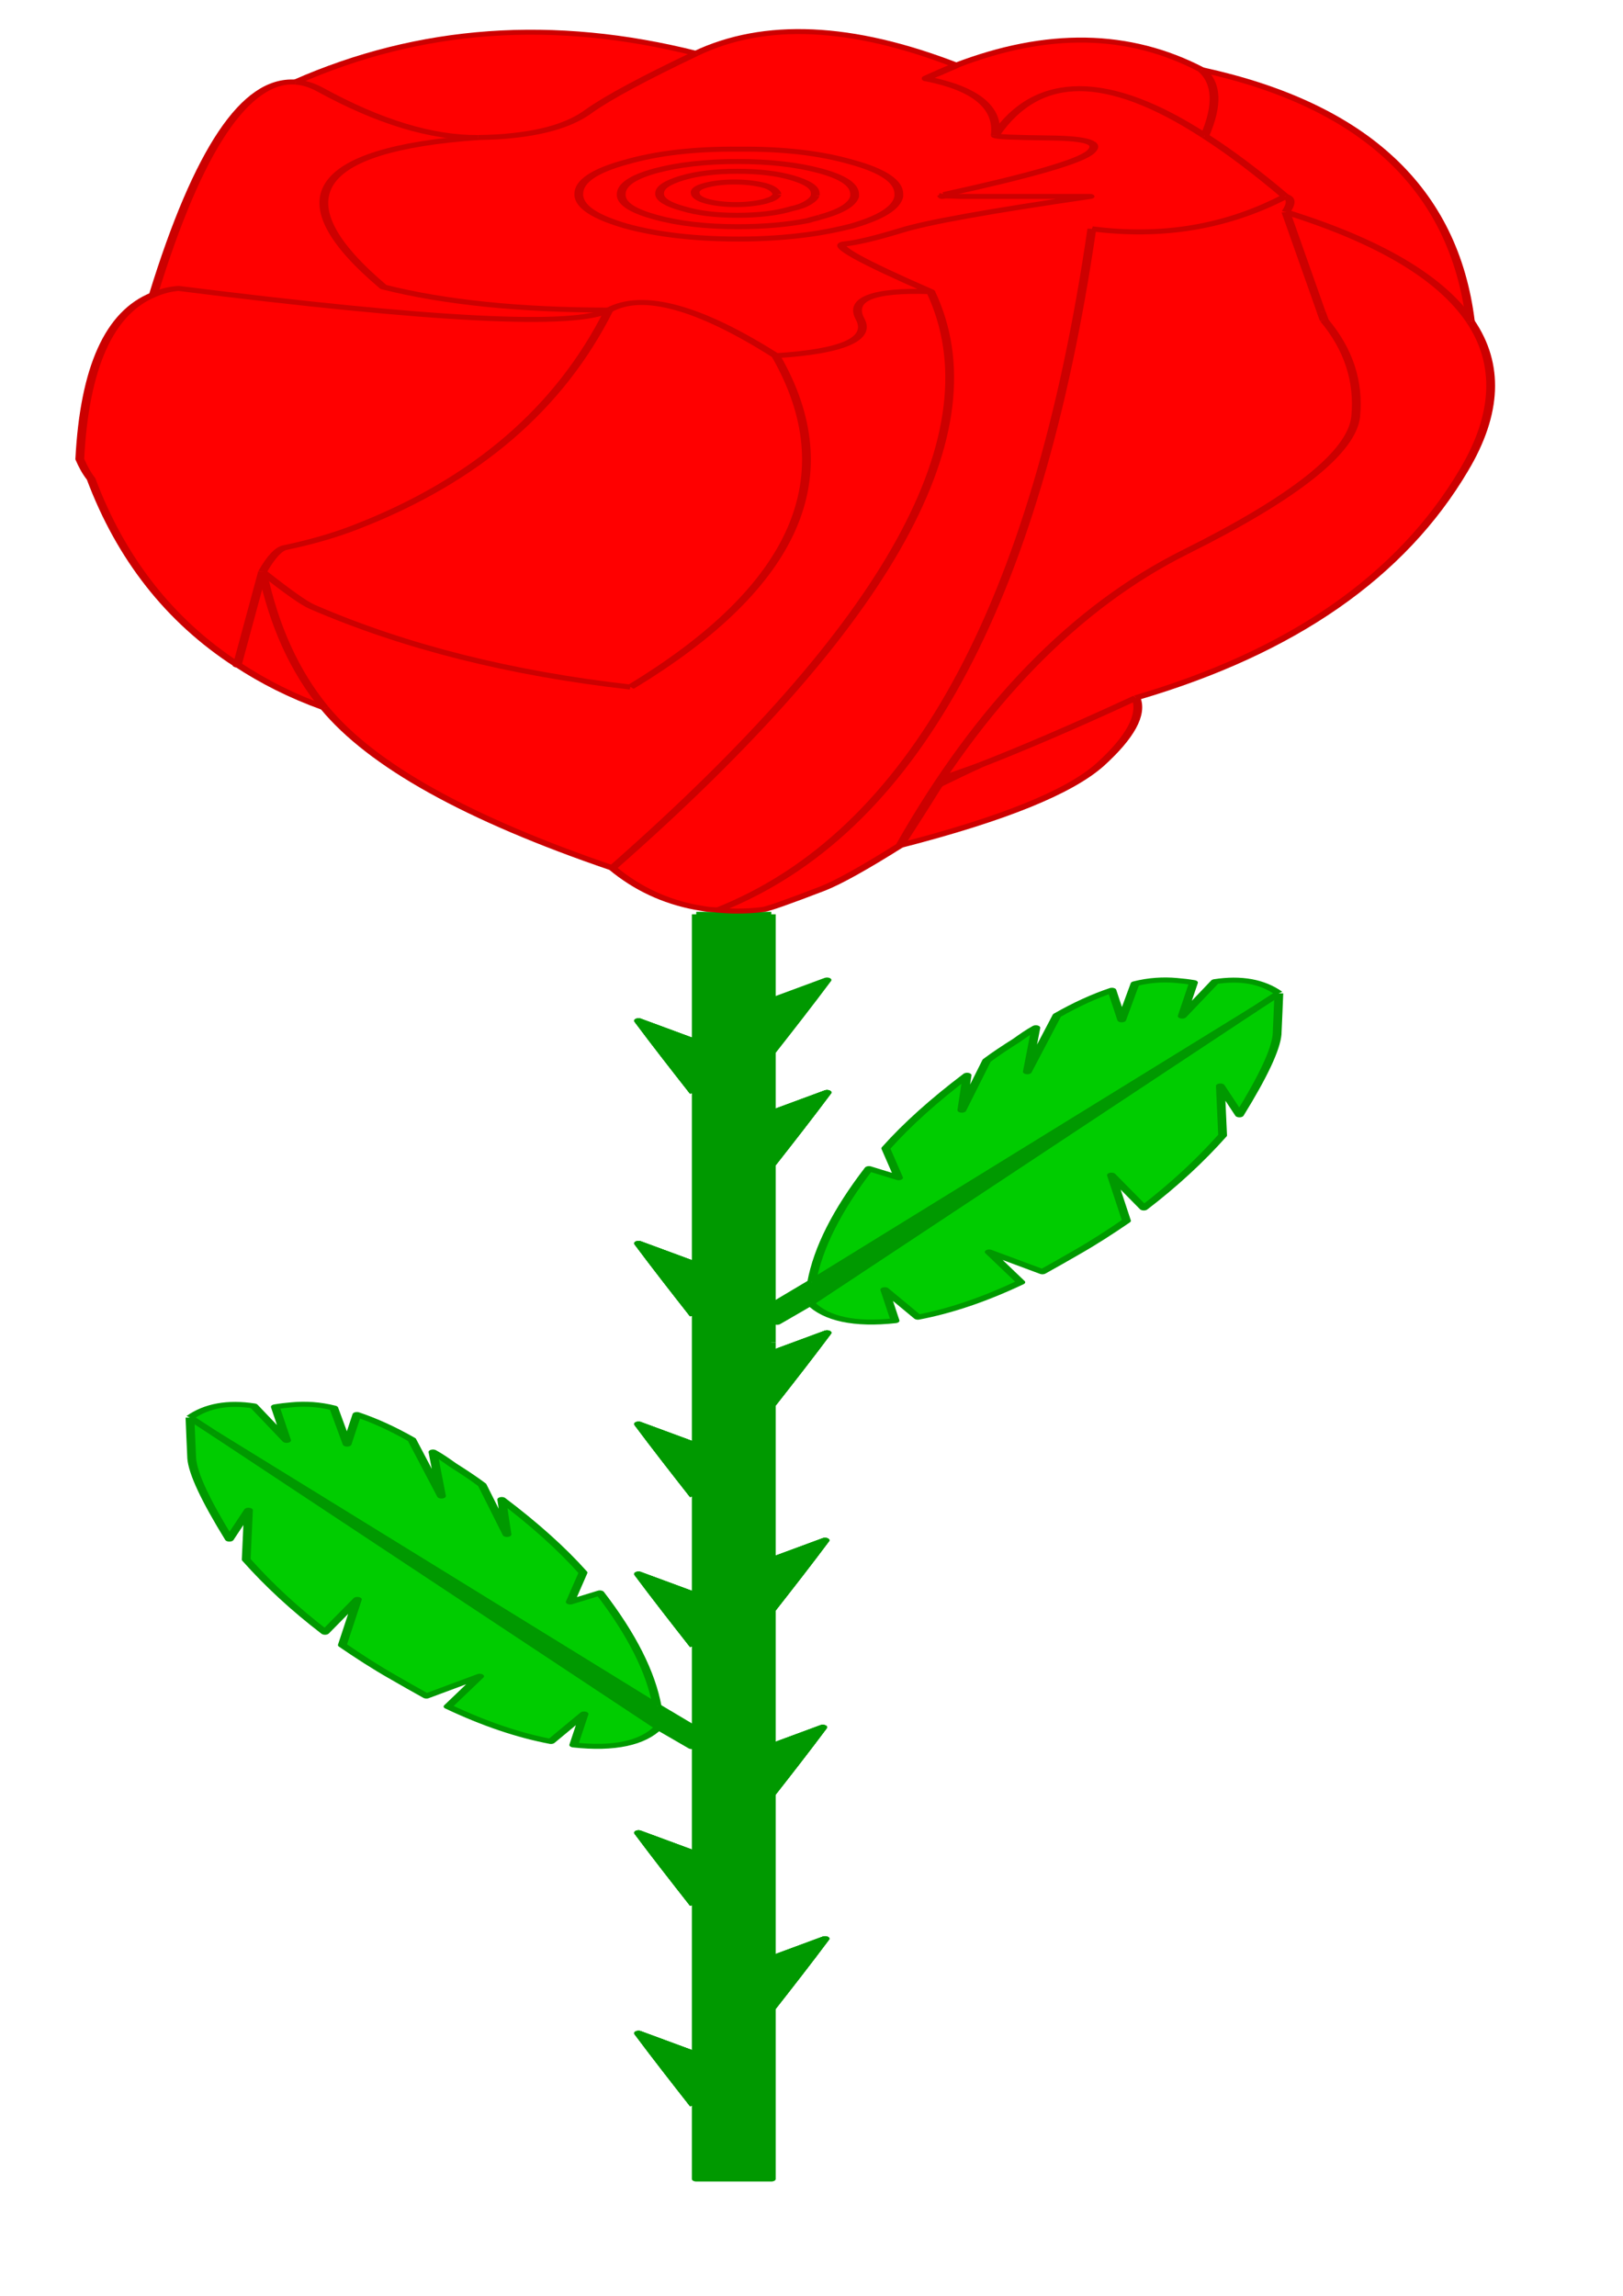 <?xml version="1.0" encoding="UTF-8" standalone="no"?>
<!-- Created with Inkscape (http://www.inkscape.org/) -->
<svg
   xmlns:dc="http://purl.org/dc/elements/1.1/"
   xmlns:cc="http://web.resource.org/cc/"
   xmlns:rdf="http://www.w3.org/1999/02/22-rdf-syntax-ns#"
   xmlns:svg="http://www.w3.org/2000/svg"
   xmlns="http://www.w3.org/2000/svg"
   xmlns:sodipodi="http://sodipodi.sourceforge.net/DTD/sodipodi-0.dtd"
   xmlns:inkscape="http://www.inkscape.org/namespaces/inkscape"
   width="744.094"
   height="1052.362"
   id="svg2"
   sodipodi:version="0.32"
   inkscape:version="0.45.1"
   sodipodi:docbase="C:\Documents and Settings\nandkumarr\Desktop"
   sodipodi:docname="rose.svg"
   inkscape:output_extension="org.inkscape.output.svg.inkscape">
  <defs
     id="defs4" />
  <sodipodi:namedview
     id="base"
     pagecolor="#ffffff"
     bordercolor="#666666"
     borderopacity="1.0"
     gridtolerance="10000"
     guidetolerance="10"
     objecttolerance="10"
     inkscape:pageopacity="0.0"
     inkscape:pageshadow="2"
     inkscape:zoom="0.74742978"
     inkscape:cx="360.00001"
     inkscape:cy="597.21093"
     inkscape:document-units="px"
     inkscape:current-layer="g2831"
     inkscape:window-width="1280"
     inkscape:window-height="934"
     inkscape:window-x="-4"
     inkscape:window-y="-4" />
  <g
     inkscape:label="Layer 1"
     inkscape:groupmode="layer"
     id="layer1">
    <g
       id="g2831"
       transform="matrix(1.4927066e-2,0,0,8.4609889e-3,34.506,12.547)">
      <path
         id="path2502"
         d="M 21378.217,69877.454 L 21378.217,48052.577 L 19073.101,48052.577 L 19073.101,116567.55 L 21378.217,116567.55 L 21378.217,71239.932 L 21378.217,69877.454 z "
         style="fill:#009900;fill-opacity:1;fill-rule:nonzero;stroke:none" />
      <path
         id="path2504"
         d="M 21378.217,71239.932 L 21378.217,69877.454"
         style="fill:none;stroke:#009900;stroke-width:269.83px;stroke-linejoin:round;stroke-dasharray:none;stroke-opacity:1" />
      <path
         id="path2506"
         d="M 19073.101,48052.577 L 19073.101,116567.55 L 21378.217,116567.55 L 21378.217,71239.932"
         style="fill:none;stroke:#009900;stroke-width:269.83px;stroke-linejoin:round;stroke-dasharray:none;stroke-opacity:1" />
      <path
         id="path2508"
         d="M 21378.217,48052.577 L 19073.101,48052.577"
         style="fill:none;stroke:#009900;stroke-width:269.83px;stroke-linejoin:round;stroke-dasharray:none;stroke-opacity:1" />
      <path
         id="path2510"
         d="M 21378.217,69877.454 L 21378.217,48052.577"
         style="fill:none;stroke:#009900;stroke-width:269.83px;stroke-linejoin:round;stroke-dasharray:none;stroke-opacity:1" />
      <path
         id="path2512"
         d="M 36966.662,52329.243 L 36218.848,53187.1 L 22580.887,69107.906 C 23066.58,69965.763 23937.744,70306.382 25178.961,70066.687 L 24862.875,68388.821 L 25880.518,69877.454 C 26859.614,69549.45 27908.095,68931.289 29041.379,67985.123 L 28069.993,66345.104 L 29704.389,67417.424 C 30028.185,67102.036 30367.399,66761.416 30714.323,66408.181 C 31269.401,65853.098 31785.932,65260.168 32287.045,64654.622 L 31824.48,62181.977 L 32818.995,63960.768 C 33744.125,62711.829 34545.904,61399.814 35239.752,60024.72 L 35170.367,57350.227 L 35756.283,58914.553 C 36488.678,56820.374 36874.149,55369.587 36912.696,54549.578 C 36935.824,53729.568 36951.243,52972.636 36966.662,52329.243 z "
         style="fill:#00cc00;fill-opacity:1;fill-rule:nonzero;stroke:none" />
      <path
         id="path2514"
         d="M 36218.848,53187.1 L 36966.662,52329.243 C 36450.131,51685.851 35794.83,51484.002 35008.469,51698.467 L 33998.536,53565.566 L 34345.459,51748.929 C 34175.852,51698.467 33998.536,51660.62 33821.219,51635.389 C 33428.039,51572.311 32996.311,51610.158 32549.165,51812.006 L 32140.566,53767.414 L 31839.898,52165.241 C 31307.948,52480.63 30752.87,52922.174 30151.536,53527.719 L 29241.824,56580.679 L 29503.945,54196.343 C 29295.79,54398.191 29103.055,54637.886 28902.61,54890.197 C 28586.524,55243.432 28278.147,55596.667 27992.899,55975.133 L 27229.666,58662.242 L 27391.564,56769.912 C 26389.34,58107.159 25556.722,59419.175 24893.712,60731.19 L 25286.893,62320.748 L 24377.181,61828.742 C 23398.085,64074.307 22812.169,66118.024 22619.434,67972.508 L 36218.848,53187.1 z "
         style="fill:#00cc00;fill-opacity:1;fill-rule:nonzero;stroke:none" />
      <path
         id="path2516"
         d="M 21555.534,70154.996 L 22580.887,69107.906 L 36218.848,53187.1 L 22619.434,67972.508 L 21393.636,69259.293 L 21555.534,70154.996 z "
         style="fill:#009900;fill-opacity:1;fill-rule:nonzero;stroke:none" />
      <path
         id="path2518"
         d="M 36966.662,52329.243 C 36450.131,51685.851 35794.83,51484.002 35008.469,51698.467 L 33998.536,53565.566 L 34345.459,51748.929 C 34175.852,51698.467 33998.536,51660.62 33821.219,51635.389 C 33428.039,51572.311 32996.311,51610.158 32549.165,51812.006 L 32140.566,53767.414 L 31839.898,52165.241 C 31307.948,52480.63 30752.87,52922.174 30151.536,53527.719 L 29241.824,56580.679 L 29503.945,54196.343 C 29295.79,54398.191 29103.055,54637.886 28902.61,54890.197 C 28586.524,55243.432 28278.147,55596.667 27992.899,55975.133 L 27229.666,58662.242 L 27391.564,56769.912 C 26389.34,58107.159 25556.722,59419.175 24893.712,60731.19 L 25286.893,62320.748 L 24377.181,61828.742 C 23398.085,64074.307 22812.169,66118.024 22619.434,67972.508"
         style="fill:none;stroke:#009900;stroke-width:269.83px;stroke-linejoin:round;stroke-dasharray:none;stroke-opacity:1" />
      <path
         id="path2520"
         d="M 36966.662,52329.243 C 36951.243,52972.636 36935.824,53729.568 36912.696,54549.578 C 36874.149,55369.587 36488.678,56820.374 35756.283,58914.553 L 35170.367,57350.227 L 35239.752,60024.72 C 34545.904,61399.814 33744.125,62711.829 32818.995,63960.768 L 31824.48,62181.977 L 32287.045,64654.622 C 31785.932,65260.168 31269.401,65853.098 30714.323,66408.181 C 30367.399,66761.416 30028.185,67102.036 29704.389,67417.424 L 28069.993,66345.104 L 29041.379,67985.123 C 27908.095,68931.289 26859.614,69549.45 25880.518,69877.454 L 24862.875,68388.821 L 25178.961,70066.687 C 23937.744,70306.382 23066.58,69965.763 22580.887,69107.906"
         style="fill:none;stroke:#009900;stroke-width:269.83px;stroke-linejoin:round;stroke-dasharray:none;stroke-opacity:1" />
      <path
         id="path2522"
         d="M 22619.434,67972.508 L 21393.636,69259.293 L 21555.534,70154.996 L 22580.887,69107.906"
         style="fill:none;stroke:#009900;stroke-width:269.83px;stroke-linejoin:round;stroke-dasharray:none;stroke-opacity:1" />
      <path
         id="path2524"
         d="M 36218.848,53187.1 L 22619.434,67972.508"
         style="fill:none;stroke:#009900;stroke-width:269.83px;stroke-linejoin:round;stroke-dasharray:none;stroke-opacity:1" />
      <path
         id="path2526"
         d="M 22580.887,69107.906 L 36218.848,53187.1"
         style="fill:none;stroke:#009900;stroke-width:269.83px;stroke-linejoin:round;stroke-dasharray:none;stroke-opacity:1" />
      <path
         id="path2528"
         d="M 36218.848,53187.1 L 36966.662,52329.243"
         style="fill:none;stroke:#009900;stroke-width:269.83px;stroke-linejoin:round;stroke-dasharray:none;stroke-opacity:1" />
      <path
         id="path2530"
         d="M 3523.204,75314.75 L 4271.018,76172.606 L 17908.979,92093.413 C 17423.286,92951.269 16552.122,93291.889 15310.905,93052.194 L 15626.991,91374.327 L 14609.348,92862.96 C 13630.252,92534.957 12581.771,91916.795 11448.486,90970.63 L 12419.873,89330.61 L 10785.476,90402.931 C 10461.681,90087.543 10122.466,89746.923 9775.543,89393.688 C 9220.465,88838.604 8703.933,88245.674 8202.821,87640.129 L 8665.386,85167.484 L 7670.871,86946.274 C 6745.741,85697.336 5943.962,84385.32 5250.114,83010.227 L 5319.499,80335.733 L 4733.583,81900.06 C 4001.188,79805.881 3615.717,78355.094 3577.17,77535.084 C 3554.042,76715.074 3538.623,75958.142 3523.204,75314.75 z "
         style="fill:#00cc00;fill-opacity:1;fill-rule:nonzero;stroke:none" />
      <path
         id="path2532"
         d="M 4271.018,76172.606 L 3523.204,75314.75 C 4039.735,74671.358 4695.036,74469.509 5481.396,74683.973 L 6491.33,76551.072 L 6144.407,74734.435 C 6314.014,74683.973 6491.33,74646.126 6668.647,74620.895 C 7061.827,74557.818 7493.555,74595.664 7940.701,74797.513 L 8349.3,76752.921 L 8649.968,75150.748 C 9181.917,75466.136 9736.996,75907.68 10338.33,76513.226 L 11248.042,79566.186 L 10985.921,77181.849 C 11194.076,77383.698 11386.811,77623.393 11587.256,77875.704 C 11903.342,78228.939 12211.719,78582.174 12496.967,78960.64 L 13260.2,81647.749 L 13098.302,79755.419 C 14100.526,81092.665 14933.144,82404.681 15596.154,83716.697 L 15202.973,85306.254 L 16112.685,84814.249 C 17091.781,87059.814 17677.697,89103.531 17870.432,90958.015 L 4271.018,76172.606 z "
         style="fill:#00cc00;fill-opacity:1;fill-rule:nonzero;stroke:none" />
      <path
         id="path2534"
         d="M 18934.332,93140.502 L 17908.979,92093.413 L 4271.018,76172.606 L 17870.432,90958.015 L 19096.23,92244.799 L 18934.332,93140.502 z "
         style="fill:#009900;fill-opacity:1;fill-rule:nonzero;stroke:none" />
      <path
         id="path2536"
         d="M 3523.204,75314.75 C 4039.735,74671.358 4695.036,74469.509 5481.396,74683.973 L 6491.33,76551.072 L 6144.407,74734.435 C 6314.014,74683.973 6491.33,74646.126 6668.647,74620.895 C 7061.827,74557.818 7493.555,74595.664 7940.701,74797.513 L 8349.3,76752.921 L 8649.968,75150.748 C 9181.917,75466.136 9736.996,75907.68 10338.33,76513.226 L 11248.042,79566.186 L 10985.921,77181.849 C 11194.076,77383.698 11386.811,77623.393 11587.256,77875.704 C 11903.342,78228.939 12211.719,78582.174 12496.967,78960.64 L 13260.2,81647.749 L 13098.302,79755.419 C 14100.526,81092.665 14933.144,82404.681 15596.154,83716.697 L 15202.973,85306.254 L 16112.685,84814.249 C 17091.781,87059.814 17677.697,89103.531 17870.432,90958.015"
         style="fill:none;stroke:#009900;stroke-width:269.83px;stroke-linejoin:round;stroke-dasharray:none;stroke-opacity:1" />
      <path
         id="path2538"
         d="M 3523.204,75314.75 C 3538.623,75958.142 3554.042,76715.074 3577.17,77535.084 C 3615.717,78355.094 4001.188,79805.881 4733.583,81900.06 L 5319.499,80335.733 L 5250.114,83010.227 C 5943.962,84385.32 6745.741,85697.336 7670.871,86946.274 L 8665.386,85167.484 L 8202.821,87640.129 C 8703.933,88245.674 9220.465,88838.604 9775.543,89393.688 C 10122.466,89746.923 10461.681,90087.543 10785.476,90402.931 L 12419.873,89330.61 L 11448.486,90970.63 C 12581.771,91916.795 13630.252,92534.957 14609.348,92862.96 L 15626.991,91374.327 L 15310.905,93052.194 C 16552.122,93291.889 17423.286,92951.269 17908.979,92093.413"
         style="fill:none;stroke:#009900;stroke-width:269.83px;stroke-linejoin:round;stroke-dasharray:none;stroke-opacity:1" />
      <path
         id="path2540"
         d="M 17870.432,90958.015 L 19096.23,92244.799 L 18934.332,93140.502 L 17908.979,92093.413"
         style="fill:none;stroke:#009900;stroke-width:269.83px;stroke-linejoin:round;stroke-dasharray:none;stroke-opacity:1" />
      <path
         id="path2542"
         d="M 4271.018,76172.606 L 17870.432,90958.015"
         style="fill:none;stroke:#009900;stroke-width:269.83px;stroke-linejoin:round;stroke-dasharray:none;stroke-opacity:1" />
      <path
         id="path2544"
         d="M 17908.979,92093.413 L 4271.018,76172.606"
         style="fill:none;stroke:#009900;stroke-width:269.83px;stroke-linejoin:round;stroke-dasharray:none;stroke-opacity:1" />
      <path
         id="path2546"
         d="M 4271.018,76172.606 L 3523.204,75314.75"
         style="fill:none;stroke:#009900;stroke-width:269.83px;stroke-linejoin:round;stroke-dasharray:none;stroke-opacity:1" />
      <path
         id="path2548"
         d="M 21385.927,52720.325 L 21385.927,55508.358 C 21964.133,54208.958 22534.63,52922.174 23089.708,51610.158 L 21385.927,52720.325 z "
         style="fill:#009900;fill-opacity:1;fill-rule:nonzero;stroke:none" />
      <path
         id="path2550"
         d="M 21385.927,55508.358 C 21964.133,54208.958 22534.63,52922.174 23089.708,51610.158 L 21385.927,52720.325 L 21385.927,55508.358"
         style="fill:none;stroke:#009900;stroke-width:269.83px;stroke-linejoin:round;stroke-dasharray:none;stroke-opacity:1" />
      <path
         id="path2552"
         d="M 21385.927,58813.629 L 21385.927,61601.662 C 21964.133,60302.262 22534.63,59015.477 23089.708,57703.462 L 21385.927,58813.629 z "
         style="fill:#009900;fill-opacity:1;fill-rule:nonzero;stroke:none" />
      <path
         id="path2554"
         d="M 21385.927,61601.662 C 21964.133,60302.262 22534.63,59015.477 23089.708,57703.462 L 21385.927,58813.629 L 21385.927,61601.662"
         style="fill:none;stroke:#009900;stroke-width:269.83px;stroke-linejoin:round;stroke-dasharray:none;stroke-opacity:1" />
      <path
         id="path2556"
         d="M 21385.927,71832.862 L 21385.927,74620.895 C 21964.133,73321.495 22534.63,72034.711 23089.708,70722.695 L 21385.927,71832.862 z "
         style="fill:#009900;fill-opacity:1;fill-rule:nonzero;stroke:none" />
      <path
         id="path2558"
         d="M 21385.927,74620.895 C 21964.133,73321.495 22534.63,72034.711 23089.708,70722.695 L 21385.927,71832.862 L 21385.927,74620.895"
         style="fill:none;stroke:#009900;stroke-width:269.83px;stroke-linejoin:round;stroke-dasharray:none;stroke-opacity:1" />
      <path
         id="path2560"
         d="M 21324.252,83073.305 L 21324.252,85861.338 C 21902.458,84561.938 22472.955,83275.153 23028.033,81963.137 L 21324.252,83073.305 z "
         style="fill:#009900;fill-opacity:1;fill-rule:nonzero;stroke:none" />
      <path
         id="path2562"
         d="M 21324.252,85861.338 C 21902.458,84561.938 22472.955,83275.153 23028.033,81963.137 L 21324.252,83073.305 L 21324.252,85861.338"
         style="fill:none;stroke:#009900;stroke-width:269.83px;stroke-linejoin:round;stroke-dasharray:none;stroke-opacity:1" />
      <path
         id="path2564"
         d="M 21254.867,93203.58 L 21254.867,95991.613 C 21833.073,94692.213 22403.57,93405.429 22958.648,92093.413 L 21254.867,93203.58 z "
         style="fill:#009900;fill-opacity:1;fill-rule:nonzero;stroke:none" />
      <path
         id="path2566"
         d="M 21254.867,95991.613 C 21833.073,94692.213 22403.57,93405.429 22958.648,92093.413 L 21254.867,93203.58 L 21254.867,95991.613"
         style="fill:none;stroke:#009900;stroke-width:269.83px;stroke-linejoin:round;stroke-dasharray:none;stroke-opacity:1" />
      <path
         id="path2568"
         d="M 21324.252,104658.49 L 21324.252,107446.52 C 21902.458,106147.12 22472.955,104860.34 23028.033,103548.32 L 21324.252,104658.49 z "
         style="fill:#009900;fill-opacity:1;fill-rule:nonzero;stroke:none" />
      <path
         id="path2570"
         d="M 21324.252,107446.52 C 21902.458,106147.12 22472.955,104860.34 23028.033,103548.32 L 21324.252,104658.49 L 21324.252,107446.52"
         style="fill:none;stroke:#009900;stroke-width:269.83px;stroke-linejoin:round;stroke-dasharray:none;stroke-opacity:1" />
      <path
         id="path2572"
         d="M 19003.717,109780.39 L 19003.717,112568.43 C 18425.51,111269.03 17855.013,109982.24 17299.935,108670.23 L 19003.717,109780.39 z "
         style="fill:#009900;fill-opacity:1;fill-rule:nonzero;stroke:none" />
      <path
         id="path2574"
         d="M 19003.717,112568.43 C 18425.51,111269.03 17855.013,109982.24 17299.935,108670.23 L 19003.717,109780.39 L 19003.717,112568.43"
         style="fill:none;stroke:#009900;stroke-width:269.83px;stroke-linejoin:round;stroke-dasharray:none;stroke-opacity:1" />
      <path
         id="path2576"
         d="M 19003.717,98918.418 L 19003.717,101706.45 C 18425.51,100407.05 17855.013,99120.266 17299.935,97808.251 L 19003.717,98918.418 z "
         style="fill:#009900;fill-opacity:1;fill-rule:nonzero;stroke:none" />
      <path
         id="path2578"
         d="M 19003.717,101706.45 C 18425.51,100407.05 17855.013,99120.266 17299.935,97808.251 L 19003.717,98918.418 L 19003.717,101706.45"
         style="fill:none;stroke:#009900;stroke-width:269.83px;stroke-linejoin:round;stroke-dasharray:none;stroke-opacity:1" />
      <path
         id="path2580"
         d="M 19003.717,84902.557 L 19003.717,87690.591 C 18425.51,86391.191 17855.013,85104.406 17299.935,83792.39 L 19003.717,84902.557 z "
         style="fill:#009900;fill-opacity:1;fill-rule:nonzero;stroke:none" />
      <path
         id="path2582"
         d="M 19003.717,87690.591 C 18425.51,86391.191 17855.013,85104.406 17299.935,83792.39 L 19003.717,84902.557 L 19003.717,87690.591"
         style="fill:none;stroke:#009900;stroke-width:269.83px;stroke-linejoin:round;stroke-dasharray:none;stroke-opacity:1" />
      <path
         id="path2584"
         d="M 19003.717,76778.152 L 19003.717,79566.186 C 18425.51,78266.785 17855.013,76980.001 17299.935,75667.985 L 19003.717,76778.152 z "
         style="fill:#009900;fill-opacity:1;fill-rule:nonzero;stroke:none" />
      <path
         id="path2586"
         d="M 19003.717,79566.186 C 18425.51,78266.785 17855.013,76980.001 17299.935,75667.985 L 19003.717,76778.152 L 19003.717,79566.186"
         style="fill:none;stroke:#009900;stroke-width:269.83px;stroke-linejoin:round;stroke-dasharray:none;stroke-opacity:1" />
      <path
         id="path2588"
         d="M 19003.717,66988.496 L 19003.717,69776.53 C 18425.51,68477.129 17855.013,67190.345 17299.935,65878.329 L 19003.717,66988.496 z "
         style="fill:#009900;fill-opacity:1;fill-rule:nonzero;stroke:none" />
      <path
         id="path2590"
         d="M 19003.717,69776.53 C 18425.51,68477.129 17855.013,67190.345 17299.935,65878.329 L 19003.717,66988.496 L 19003.717,69776.53"
         style="fill:none;stroke:#009900;stroke-width:269.83px;stroke-linejoin:round;stroke-dasharray:none;stroke-opacity:1" />
      <path
         id="path2592"
         d="M 19003.717,54928.044 L 19003.717,57716.077 C 18425.51,56416.677 17855.013,55129.892 17299.935,53817.877 L 19003.717,54928.044 z "
         style="fill:#009900;fill-opacity:1;fill-rule:nonzero;stroke:none" />
      <path
         id="path2594"
         d="M 19003.717,57716.077 C 18425.51,56416.677 17855.013,55129.892 17299.935,53817.877 L 19003.717,54928.044 L 19003.717,57716.077"
         style="fill:none;stroke:#009900;stroke-width:269.83px;stroke-linejoin:round;stroke-dasharray:none;stroke-opacity:1" />
      <path
         id="path2596"
         d="M 21385.927,58813.629 L 21385.927,61601.662 C 21964.133,60302.262 22534.63,59015.477 23089.708,57703.462 L 21385.927,58813.629 z "
         style="fill:#009900;fill-opacity:1;fill-rule:nonzero;stroke:none" />
      <path
         id="path2598"
         d="M 21385.927,61601.662 C 21964.133,60302.262 22534.63,59015.477 23089.708,57703.462 L 21385.927,58813.629 L 21385.927,61601.662"
         style="fill:none;stroke:#009900;stroke-width:269.83px;stroke-linejoin:round;stroke-dasharray:none;stroke-opacity:1" />
      <path
         id="path2600"
         d="M 21385.927,71832.862 L 21385.927,74620.895 C 21964.133,73321.495 22534.63,72034.711 23089.708,70722.695 L 21385.927,71832.862 z "
         style="fill:#009900;fill-opacity:1;fill-rule:nonzero;stroke:none" />
      <path
         id="path2602"
         d="M 21385.927,74620.895 C 21964.133,73321.495 22534.63,72034.711 23089.708,70722.695 L 21385.927,71832.862 L 21385.927,74620.895"
         style="fill:none;stroke:#009900;stroke-width:269.83px;stroke-linejoin:round;stroke-dasharray:none;stroke-opacity:1" />
      <path
         id="path2604"
         d="M 21324.252,83073.305 L 21324.252,85861.338 C 21902.458,84561.938 22472.955,83275.153 23028.033,81963.137 L 21324.252,83073.305 z "
         style="fill:#009900;fill-opacity:1;fill-rule:nonzero;stroke:none" />
      <path
         id="path2606"
         d="M 21324.252,85861.338 C 21902.458,84561.938 22472.955,83275.153 23028.033,81963.137 L 21324.252,83073.305 L 21324.252,85861.338"
         style="fill:none;stroke:#009900;stroke-width:269.83px;stroke-linejoin:round;stroke-dasharray:none;stroke-opacity:1" />
      <path
         id="path2608"
         d="M 21254.867,93203.58 L 21254.867,95991.613 C 21833.073,94692.213 22403.57,93405.429 22958.648,92093.413 L 21254.867,93203.58 z "
         style="fill:#009900;fill-opacity:1;fill-rule:nonzero;stroke:none" />
      <path
         id="path2610"
         d="M 21254.867,95991.613 C 21833.073,94692.213 22403.57,93405.429 22958.648,92093.413 L 21254.867,93203.58 L 21254.867,95991.613"
         style="fill:none;stroke:#009900;stroke-width:269.83px;stroke-linejoin:round;stroke-dasharray:none;stroke-opacity:1" />
      <path
         id="path2612"
         d="M 21324.252,104658.49 L 21324.252,107446.52 C 21902.458,106147.12 22472.955,104860.34 23028.033,103548.32 L 21324.252,104658.49 z "
         style="fill:#009900;fill-opacity:1;fill-rule:nonzero;stroke:none" />
      <path
         id="path2614"
         d="M 21324.252,107446.52 C 21902.458,106147.12 22472.955,104860.34 23028.033,103548.32 L 21324.252,104658.49 L 21324.252,107446.52"
         style="fill:none;stroke:#009900;stroke-width:269.83px;stroke-linejoin:round;stroke-dasharray:none;stroke-opacity:1" />
      <path
         id="path2616"
         d="M 19003.717,109780.39 L 19003.717,112568.43 C 18425.51,111269.03 17855.013,109982.24 17299.935,108670.23 L 19003.717,109780.39 z "
         style="fill:#009900;fill-opacity:1;fill-rule:nonzero;stroke:none" />
      <path
         id="path2618"
         d="M 19003.717,112568.43 C 18425.51,111269.03 17855.013,109982.24 17299.935,108670.23 L 19003.717,109780.39 L 19003.717,112568.43"
         style="fill:none;stroke:#009900;stroke-width:269.83px;stroke-linejoin:round;stroke-dasharray:none;stroke-opacity:1" />
      <path
         id="path2620"
         d="M 19003.717,98918.418 L 19003.717,101706.45 C 18425.51,100407.05 17855.013,99120.266 17299.935,97808.251 L 19003.717,98918.418 z "
         style="fill:#009900;fill-opacity:1;fill-rule:nonzero;stroke:none" />
      <path
         id="path2622"
         d="M 19003.717,101706.45 C 18425.51,100407.05 17855.013,99120.266 17299.935,97808.251 L 19003.717,98918.418 L 19003.717,101706.45"
         style="fill:none;stroke:#009900;stroke-width:269.83px;stroke-linejoin:round;stroke-dasharray:none;stroke-opacity:1" />
      <path
         id="path2624"
         d="M 19003.717,84902.557 L 19003.717,87690.591 C 18425.51,86391.191 17855.013,85104.406 17299.935,83792.39 L 19003.717,84902.557 z "
         style="fill:#009900;fill-opacity:1;fill-rule:nonzero;stroke:none" />
      <path
         id="path2626"
         d="M 19003.717,87690.591 C 18425.51,86391.191 17855.013,85104.406 17299.935,83792.39 L 19003.717,84902.557 L 19003.717,87690.591"
         style="fill:none;stroke:#009900;stroke-width:269.83px;stroke-linejoin:round;stroke-dasharray:none;stroke-opacity:1" />
      <path
         id="path2628"
         d="M 19003.717,76778.152 L 19003.717,79566.186 C 18425.51,78266.785 17855.013,76980.001 17299.935,75667.985 L 19003.717,76778.152 z "
         style="fill:#009900;fill-opacity:1;fill-rule:nonzero;stroke:none" />
      <path
         id="path2630"
         d="M 19003.717,79566.186 C 18425.51,78266.785 17855.013,76980.001 17299.935,75667.985 L 19003.717,76778.152 L 19003.717,79566.186"
         style="fill:none;stroke:#009900;stroke-width:269.83px;stroke-linejoin:round;stroke-dasharray:none;stroke-opacity:1" />
      <path
         id="path2632"
         d="M 19003.717,66988.496 L 19003.717,69776.53 C 18425.51,68477.129 17855.013,67190.345 17299.935,65878.329 L 19003.717,66988.496 z "
         style="fill:#009900;fill-opacity:1;fill-rule:nonzero;stroke:none" />
      <path
         id="path2634"
         d="M 19003.717,69776.53 C 18425.51,68477.129 17855.013,67190.345 17299.935,65878.329 L 19003.717,66988.496 L 19003.717,69776.53"
         style="fill:none;stroke:#009900;stroke-width:269.83px;stroke-linejoin:round;stroke-dasharray:none;stroke-opacity:1" />
      <path
         id="path2636"
         d="M 19003.717,54928.044 L 19003.717,57716.077 C 18425.51,56416.677 17855.013,55129.892 17299.935,53817.877 L 19003.717,54928.044 z "
         style="fill:#009900;fill-opacity:1;fill-rule:nonzero;stroke:none" />
      <path
         id="path2638"
         d="M 19003.717,57716.077 C 18425.51,56416.677 17855.013,55129.892 17299.935,53817.877 L 19003.717,54928.044 L 19003.717,57716.077"
         style="fill:none;stroke:#009900;stroke-width:269.83px;stroke-linejoin:round;stroke-dasharray:none;stroke-opacity:1" />
      <path
         id="path2640"
         d="M 21385.927,58813.629 L 21385.927,61601.662 C 21964.133,60302.262 22534.63,59015.477 23089.708,57703.462 L 21385.927,58813.629 z "
         style="fill:#009900;fill-opacity:1;fill-rule:nonzero;stroke:none" />
      <path
         id="path2642"
         d="M 21385.927,61601.662 C 21964.133,60302.262 22534.63,59015.477 23089.708,57703.462 L 21385.927,58813.629 L 21385.927,61601.662"
         style="fill:none;stroke:#009900;stroke-width:269.83px;stroke-linejoin:round;stroke-dasharray:none;stroke-opacity:1" />
      <path
         id="path2644"
         d="M 21385.927,71832.862 L 21385.927,74620.895 C 21964.133,73321.495 22534.63,72034.711 23089.708,70722.695 L 21385.927,71832.862 z "
         style="fill:#009900;fill-opacity:1;fill-rule:nonzero;stroke:none" />
      <path
         id="path2646"
         d="M 21385.927,74620.895 C 21964.133,73321.495 22534.63,72034.711 23089.708,70722.695 L 21385.927,71832.862 L 21385.927,74620.895"
         style="fill:none;stroke:#009900;stroke-width:269.83px;stroke-linejoin:round;stroke-dasharray:none;stroke-opacity:1" />
      <path
         id="path2648"
         d="M 21324.252,83073.305 L 21324.252,85861.338 C 21902.458,84561.938 22472.955,83275.153 23028.033,81963.137 L 21324.252,83073.305 z "
         style="fill:#009900;fill-opacity:1;fill-rule:nonzero;stroke:none" />
      <path
         id="path2650"
         d="M 21324.252,85861.338 C 21902.458,84561.938 22472.955,83275.153 23028.033,81963.137 L 21324.252,83073.305 L 21324.252,85861.338"
         style="fill:none;stroke:#009900;stroke-width:269.83px;stroke-linejoin:round;stroke-dasharray:none;stroke-opacity:1" />
      <path
         id="path2652"
         d="M 21254.867,93203.58 L 21254.867,95991.613 C 21833.073,94692.213 22403.57,93405.429 22958.648,92093.413 L 21254.867,93203.58 z "
         style="fill:#009900;fill-opacity:1;fill-rule:nonzero;stroke:none" />
      <path
         id="path2654"
         d="M 21254.867,95991.613 C 21833.073,94692.213 22403.57,93405.429 22958.648,92093.413 L 21254.867,93203.58 L 21254.867,95991.613"
         style="fill:none;stroke:#009900;stroke-width:269.83px;stroke-linejoin:round;stroke-dasharray:none;stroke-opacity:1" />
      <path
         id="path2656"
         d="M 21324.252,104658.49 L 21324.252,107446.52 C 21902.458,106147.12 22472.955,104860.34 23028.033,103548.32 L 21324.252,104658.49 z "
         style="fill:#009900;fill-opacity:1;fill-rule:nonzero;stroke:none" />
      <path
         id="path2658"
         d="M 21324.252,107446.52 C 21902.458,106147.12 22472.955,104860.34 23028.033,103548.32 L 21324.252,104658.49 L 21324.252,107446.52"
         style="fill:none;stroke:#009900;stroke-width:269.83px;stroke-linejoin:round;stroke-dasharray:none;stroke-opacity:1" />
      <path
         id="path2660"
         d="M 19003.717,109780.39 L 19003.717,112568.43 C 18425.51,111269.03 17855.013,109982.24 17299.935,108670.23 L 19003.717,109780.39 z "
         style="fill:#009900;fill-opacity:1;fill-rule:nonzero;stroke:none" />
      <path
         id="path2662"
         d="M 19003.717,112568.43 C 18425.51,111269.03 17855.013,109982.24 17299.935,108670.23 L 19003.717,109780.39 L 19003.717,112568.43"
         style="fill:none;stroke:#009900;stroke-width:269.83px;stroke-linejoin:round;stroke-dasharray:none;stroke-opacity:1" />
      <path
         id="path2664"
         d="M 19003.717,98918.418 L 19003.717,101706.45 C 18425.51,100407.05 17855.013,99120.266 17299.935,97808.251 L 19003.717,98918.418 z "
         style="fill:#009900;fill-opacity:1;fill-rule:nonzero;stroke:none" />
      <path
         id="path2666"
         d="M 19003.717,101706.45 C 18425.51,100407.05 17855.013,99120.266 17299.935,97808.251 L 19003.717,98918.418 L 19003.717,101706.45"
         style="fill:none;stroke:#009900;stroke-width:269.83px;stroke-linejoin:round;stroke-dasharray:none;stroke-opacity:1" />
      <path
         id="path2668"
         d="M 19003.717,84902.557 L 19003.717,87690.591 C 18425.51,86391.191 17855.013,85104.406 17299.935,83792.39 L 19003.717,84902.557 z "
         style="fill:#009900;fill-opacity:1;fill-rule:nonzero;stroke:none" />
      <path
         id="path2670"
         d="M 19003.717,87690.591 C 18425.51,86391.191 17855.013,85104.406 17299.935,83792.39 L 19003.717,84902.557 L 19003.717,87690.591"
         style="fill:none;stroke:#009900;stroke-width:269.83px;stroke-linejoin:round;stroke-dasharray:none;stroke-opacity:1" />
      <path
         id="path2672"
         d="M 19003.717,76778.152 L 19003.717,79566.186 C 18425.51,78266.785 17855.013,76980.001 17299.935,75667.985 L 19003.717,76778.152 z "
         style="fill:#009900;fill-opacity:1;fill-rule:nonzero;stroke:none" />
      <path
         id="path2674"
         d="M 19003.717,79566.186 C 18425.51,78266.785 17855.013,76980.001 17299.935,75667.985 L 19003.717,76778.152 L 19003.717,79566.186"
         style="fill:none;stroke:#009900;stroke-width:269.83px;stroke-linejoin:round;stroke-dasharray:none;stroke-opacity:1" />
      <path
         id="path2676"
         d="M 19003.717,66988.496 L 19003.717,69776.53 C 18425.51,68477.129 17855.013,67190.345 17299.935,65878.329 L 19003.717,66988.496 z "
         style="fill:#009900;fill-opacity:1;fill-rule:nonzero;stroke:none" />
      <path
         id="path2678"
         d="M 19003.717,69776.53 C 18425.51,68477.129 17855.013,67190.345 17299.935,65878.329 L 19003.717,66988.496 L 19003.717,69776.53"
         style="fill:none;stroke:#009900;stroke-width:269.83px;stroke-linejoin:round;stroke-dasharray:none;stroke-opacity:1" />
      <path
         id="path2680"
         d="M 19003.717,54928.044 L 19003.717,57716.077 C 18425.51,56416.677 17855.013,55129.892 17299.935,53817.877 L 19003.717,54928.044 z "
         style="fill:#009900;fill-opacity:1;fill-rule:nonzero;stroke:none" />
      <path
         id="path2682"
         d="M 19003.717,57716.077 C 18425.51,56416.677 17855.013,55129.892 17299.935,53817.877 L 19003.717,54928.044 L 19003.717,57716.077"
         style="fill:none;stroke:#009900;stroke-width:269.83px;stroke-linejoin:round;stroke-dasharray:none;stroke-opacity:1" />
      <path
         id="path2684"
         d="M 15773.47,4541.593 C 16374.805,3784.661 17477.252,2750.187 19065.392,1412.94 C 14686.442,-529.853 10592.741,-12.616 6768.869,2964.651 C 7015.571,2989.882 7262.272,3128.653 7516.683,3368.348 C 9328.396,5121.908 10947.374,5992.38 12373.617,5967.149 C 12766.797,5954.533 13136.849,5929.302 13476.064,5853.609 C 14470.579,5664.376 15241.52,5235.447 15773.47,4541.593 z "
         style="fill:#ff0000;fill-opacity:1;fill-rule:nonzero;stroke:none" />
      <path
         id="path2686"
         d="M 19065.392,1412.94 C 17477.252,2750.187 16374.805,3784.661 15773.47,4541.593 C 15241.52,5235.447 14470.579,5664.376 13476.064,5853.609 C 13136.849,5929.302 12766.797,5954.533 12373.617,5967.149 C 7246.853,6610.541 6283.176,9335.497 9467.166,14066.323 C 11340.555,14898.948 13653.38,15315.261 16390.224,15315.261 C 17430.995,14318.633 19150.196,15138.643 21516.987,17787.906 C 23567.692,17560.826 24438.857,16892.203 24107.352,15807.267 C 23768.137,14722.331 24492.823,14205.094 26273.698,14318.633 C 24122.77,12665.998 23243.897,11795.526 23621.658,11732.448 C 23999.42,11669.371 24585.336,11417.06 25363.987,11000.747 C 26134.929,10571.819 28069.993,9953.658 31169.179,9158.879 L 27183.41,9158.879 C 26898.161,9133.648 26705.426,9133.648 26643.75,9133.648 C 26643.75,9133.648 26643.75,9133.648 26628.331,9158.879 C 26612.913,9133.648 26612.913,9133.648 26612.913,9108.417 C 26643.75,9083.186 26666.879,9083.186 26682.297,9057.955 C 29357.466,8023.481 30853.093,7266.549 31184.598,6749.312 C 31492.975,6257.306 31084.375,6017.611 29958.8,5992.38 C 28817.806,5967.149 28247.309,5929.302 28255.019,5853.609 C 28370.66,4352.36 27661.394,3317.886 26150.348,2788.034 C 26134.929,2788.034 26134.929,2788.034 26134.929,2788.034 C 26127.219,2762.802 26273.698,2649.263 26612.913,2409.567 L 26134.929,2750.187 C 26451.015,2497.876 26751.682,2258.181 27044.64,2056.332 C 27044.64,2056.332 27044.64,2056.332 27060.059,2056.332 C 23837.522,-151.386 21170.063,-353.235 19065.392,1412.94 z M 25294.602,9020.108 C 25294.602,9045.339 25294.602,9057.955 25294.602,9083.186 C 25294.602,9108.417 25294.602,9133.648 25294.602,9158.879 C 25225.217,9777.04 24747.233,10306.893 23852.941,10761.052 C 23428.923,10950.285 22981.777,11114.287 22496.083,11227.827 C 21856.201,11379.213 21146.935,11467.522 20383.702,11467.522 C 19026.845,11467.522 17870.432,11227.827 16906.755,10761.052 C 15981.625,10281.662 15503.641,9751.809 15465.093,9108.417 C 15465.093,9083.186 15465.093,9045.339 15465.093,9020.108 C 15465.093,8351.485 15935.368,7771.17 16906.755,7304.395 C 17870.432,6812.389 19026.845,6572.694 20383.702,6597.925 C 21732.851,6572.694 22889.264,6812.389 23852.941,7304.395 C 24816.618,7771.17 25294.602,8351.485 25294.602,9020.108 z "
         style="fill:#ff0000;fill-opacity:1;fill-rule:nonzero;stroke:none" />
      <path
         id="path2688"
         d="M 25294.602,9158.879 L 25294.602,9020.108 C 25294.602,8351.485 24816.618,7771.17 23852.941,7304.395 C 22889.264,6812.389 21732.851,6572.694 20383.702,6597.925 C 19026.845,6572.694 17870.432,6812.389 16906.755,7304.395 C 15935.368,7771.17 15465.093,8351.485 15465.093,9020.108 C 15465.093,9045.339 15465.093,9083.186 15465.093,9108.417 C 15503.641,9751.809 15981.625,10281.662 16906.755,10761.052 C 17870.432,11227.827 19026.845,11467.522 20383.702,11467.522 C 21146.935,11467.522 21856.201,11379.213 22496.083,11227.827 C 22981.777,11114.287 23428.923,10950.285 23852.941,10761.052 C 24747.233,10306.893 25225.217,9777.04 25294.602,9158.879 z M 22873.845,10281.662 C 22750.494,10357.355 22611.724,10395.202 22496.083,10470.895 C 21879.33,10685.359 21162.354,10798.899 20345.155,10798.899 C 19350.64,10798.899 18510.314,10622.281 17816.466,10281.662 C 17145.747,9953.658 16791.113,9575.192 16767.985,9108.417 C 16767.985,9083.186 16767.985,9057.955 16767.985,9045.339 C 16767.985,8528.102 17122.618,8111.79 17816.466,7771.17 C 18510.314,7443.166 19350.64,7266.549 20345.155,7266.549 C 21339.67,7266.549 22179.997,7443.166 22873.845,7771.17 C 23583.111,8111.79 23937.744,8528.102 23937.744,9045.339 C 23937.744,9057.955 23937.744,9057.955 23937.744,9083.186 C 23937.744,9108.417 23937.744,9133.648 23937.744,9158.879 C 23868.36,9600.423 23513.726,9978.889 22873.845,10281.662 z "
         style="fill:#ff0000;fill-opacity:1;fill-rule:nonzero;stroke:none" />
      <path
         id="path2690"
         d="M 22496.083,10470.895 C 22611.724,10395.202 22750.494,10357.355 22873.845,10281.662 C 23513.726,9978.889 23868.36,9600.423 23937.744,9158.879 L 23937.744,9045.339 C 23937.744,8528.102 23583.111,8111.79 22873.845,7771.17 C 22179.997,7443.166 21339.67,7266.549 20345.155,7266.549 C 19350.64,7266.549 18510.314,7443.166 17816.466,7771.17 C 17122.618,8111.79 16767.985,8528.102 16767.985,9045.339 C 16767.985,9057.955 16767.985,9083.186 16767.985,9108.417 C 16791.113,9575.192 17145.747,9953.658 17816.466,10281.662 C 18510.314,10622.281 19350.64,10798.899 20345.155,10798.899 C 21162.354,10798.899 21879.33,10685.359 22496.083,10470.895 z M 22727.366,9020.108 C 22727.366,9045.339 22727.366,9083.186 22727.366,9108.417 C 22681.109,9310.266 22550.049,9486.883 22318.767,9663.501 C 22218.544,9726.578 22126.031,9777.04 22018.099,9814.887 C 21555.534,10067.198 21000.456,10180.738 20329.737,10180.738 C 19674.436,10180.738 19119.358,10067.198 18656.793,9814.887 C 18209.646,9600.423 17962.945,9335.497 17947.526,9045.339 C 17947.526,9020.108 17947.526,8994.877 17947.526,8994.877 C 17947.526,8666.873 18178.809,8401.947 18656.793,8149.636 C 19119.358,7909.941 19674.436,7796.401 20329.737,7796.401 C 21000.456,7796.401 21555.534,7909.941 22018.099,8149.636 C 22496.083,8401.947 22727.366,8666.873 22727.366,8994.877 C 22727.366,8994.877 22727.366,8994.877 22727.366,9020.108 z "
         style="fill:#ff0000;fill-opacity:1;fill-rule:nonzero;stroke:none" />
      <path
         id="path2692"
         d="M 22727.366,9108.417 L 22727.366,8994.877 C 22727.366,8666.873 22496.083,8401.947 22018.099,8149.636 C 21555.534,7909.941 21000.456,7796.401 20329.737,7796.401 C 19674.436,7796.401 19119.358,7909.941 18656.793,8149.636 C 18178.809,8401.947 17947.526,8666.873 17947.526,8994.877 C 17947.526,8994.877 17947.526,9020.108 17947.526,9045.339 C 17962.945,9335.497 18209.646,9600.423 18656.793,9814.887 C 19119.358,10067.198 19674.436,10180.738 20329.737,10180.738 C 21000.456,10180.738 21555.534,10067.198 22018.099,9814.887 C 22126.031,9777.04 22218.544,9726.578 22318.767,9663.501 C 22550.049,9486.883 22681.109,9310.266 22727.366,9108.417 z M 21555.534,9045.339 C 21524.696,9158.879 21463.021,9247.188 21339.67,9335.497 C 21293.414,9348.112 21239.448,9398.574 21185.482,9423.805 C 20931.071,9537.345 20630.404,9600.423 20291.189,9600.423 C 19951.975,9600.423 19651.308,9537.345 19404.606,9423.805 C 19173.324,9310.266 19049.973,9158.879 19042.264,8994.877 C 19011.426,8818.26 19119.358,8666.873 19366.059,8553.333 C 19612.761,8439.794 19905.719,8376.716 20252.642,8376.716 C 20591.857,8376.716 20884.815,8439.794 21146.935,8553.333 C 21393.636,8666.873 21524.696,8843.491 21555.534,9045.339 z "
         style="fill:#ff0000;fill-opacity:1;fill-rule:nonzero;stroke:none" />
      <path
         id="path2694"
         d="M 21339.67,9335.497 C 21463.021,9247.188 21524.696,9158.879 21555.534,9045.339 C 21524.696,8843.491 21393.636,8666.873 21146.935,8553.333 C 20884.815,8439.794 20591.857,8376.716 20252.642,8376.716 C 19905.719,8376.716 19612.761,8439.794 19366.059,8553.333 C 19119.358,8666.873 19011.426,8818.26 19042.264,8994.877 C 19049.973,9158.879 19173.324,9310.266 19404.606,9423.805 C 19651.308,9537.345 19951.975,9600.423 20291.189,9600.423 C 20630.404,9600.423 20931.071,9537.345 21185.482,9423.805 C 21239.448,9398.574 21293.414,9348.112 21339.67,9335.497 z "
         style="fill:#ff0000;fill-opacity:1;fill-rule:nonzero;stroke:none" />
      <path
         id="path2696"
         d="M 27060.059,2056.332 C 27044.64,2056.332 27044.64,2056.332 27044.64,2056.332 C 27060.059,2056.332 27060.059,2056.332 27075.478,2056.332 L 27060.059,2056.332 z "
         style="fill:#ff0000;fill-opacity:1;fill-rule:nonzero;stroke:none" />
      <path
         id="path2698"
         d="M 27075.478,2056.332 C 27060.059,2056.332 27060.059,2056.332 27044.64,2056.332 C 26751.682,2258.181 26451.015,2497.876 26134.929,2750.187 L 26612.913,2409.567 L 27075.478,2056.332 z "
         style="fill:#ff0000;fill-opacity:1;fill-rule:nonzero;stroke:none" />
      <path
         id="path2700"
         d="M 27060.059,2056.332 L 27075.478,2056.332 L 26612.913,2409.567 C 26273.698,2649.263 26127.219,2762.802 26134.929,2788.034 C 26134.929,2788.034 26134.929,2788.034 26150.348,2788.034 C 27661.394,3317.886 28370.66,4352.36 28255.019,5853.609 C 29565.62,2472.645 31716.548,2472.645 34692.383,5878.84 C 35100.982,4213.589 35070.145,3015.113 34592.161,2296.028 C 32348.72,227.08 29850.868,164.002 27060.059,2056.332 z "
         style="fill:#ff0000;fill-opacity:1;fill-rule:nonzero;stroke:none" />
      <path
         id="path2702"
         d="M 34592.161,2296.028 C 35070.145,3015.113 35100.982,4213.589 34692.383,5878.84 C 35463.325,6749.312 36280.523,7834.248 37167.107,9158.879 C 37359.842,9259.803 37359.842,9549.961 37182.525,10004.12 C 40050.429,11581.062 41939.237,13561.701 42848.948,15920.806 C 42347.836,8755.182 39587.864,4213.589 34592.161,2296.028 z "
         style="fill:#ff0000;fill-opacity:1;fill-rule:nonzero;stroke:none" />
      <path
         id="path2704"
         d="M 34692.383,5878.84 C 31716.548,2472.645 29565.62,2472.645 28255.019,5853.609 C 28247.309,5929.302 28817.806,5967.149 29958.8,5992.38 C 31084.375,6017.611 31492.975,6257.306 31184.598,6749.312 C 30853.093,7266.549 29357.466,8023.481 26682.297,9057.955 C 26666.879,9083.186 26651.46,9108.417 26643.75,9133.648 C 26705.426,9133.648 26898.161,9133.648 27183.41,9158.879 L 31169.179,9158.879 C 28069.993,9953.658 26134.929,10571.819 25363.987,11000.747 C 24585.336,11417.06 23999.42,11669.371 23621.658,11732.448 C 23243.897,11795.526 24122.77,12665.998 26273.698,14318.633 C 28301.275,21875.339 25047.901,32295.772 16498.156,45542.085 C 17253.679,46652.252 18117.133,47358.722 19065.392,47674.111 C 19204.161,47711.957 19335.222,47762.419 19473.991,47787.65 C 19566.504,47800.266 19651.308,47800.266 19728.402,47825.497 C 25703.201,43662.37 29534.782,31362.222 31223.145,10912.439 C 33374.073,11404.445 35355.393,10824.13 37167.107,9158.879 C 36280.523,7834.248 35463.325,6749.312 34692.383,5878.84 z "
         style="fill:#ff0000;fill-opacity:1;fill-rule:nonzero;stroke:none" />
      <path
         id="path2706"
         d="M 7516.683,3368.348 C 7262.272,3128.653 7015.571,2989.882 6768.869,2964.651 C 5234.695,2762.802 3777.615,6597.925 2405.339,14444.789 L 2420.757,14470.02 C 2652.04,14293.402 2898.741,14179.862 3168.571,14142.016 C 10947.374,15870.344 15349.452,16274.041 16390.224,15315.261 C 13653.38,15315.261 11340.555,14898.948 9467.166,14066.323 C 6283.176,9335.497 7246.853,6610.541 12373.617,5967.149 C 10947.374,5992.38 9328.396,5121.908 7516.683,3368.348 z "
         style="fill:#ff0000;fill-opacity:1;fill-rule:nonzero;stroke:none" />
      <path
         id="path2708"
         d="M 3168.571,14142.016 C 2898.741,14179.862 2652.04,14293.402 2420.757,14470.02 C 1048.481,15428.801 285.248,18406.067 138.77,23389.204 C 231.283,23767.67 339.214,24133.52 485.693,24461.524 C 1403.114,28776.038 2898.741,32144.386 4964.865,34516.106 L 4980.284,34516.106 L 5751.226,29495.123 C 6021.056,28662.498 6252.338,28246.185 6445.074,28183.107 C 7223.725,27892.95 7940.701,27539.715 8634.549,27060.325 C 12296.522,24549.833 14879.178,20639.017 16390.224,15315.261 C 15349.452,16274.041 10947.374,15870.344 3168.571,14142.016 z "
         style="fill:#ff0000;fill-opacity:1;fill-rule:nonzero;stroke:none" />
      <path
         id="path2710"
         d="M 5766.645,29520.354 C 5766.645,29520.354 5766.645,29520.354 5751.226,29495.123 C 6105.859,32447.159 6745.741,34919.804 7655.453,36862.596 C 9112.533,39978.634 12049.821,42867.591 16498.156,45542.085 C 25047.901,32295.772 28301.275,21875.339 26273.698,14318.633 C 24492.823,14205.094 23768.137,14722.331 24107.352,15807.267 C 24438.857,16892.203 23567.692,17560.826 21516.987,17787.906 C 23644.787,24310.138 22164.578,30289.902 17053.234,35739.813 C 13383.551,35008.112 10130.176,33569.941 7285.4,31400.069 C 7030.99,31210.836 6529.877,30580.059 5766.645,29520.354 z "
         style="fill:#ff0000;fill-opacity:1;fill-rule:nonzero;stroke:none" />
      <path
         id="path2712"
         d="M 5751.226,29495.123 C 5766.645,29520.354 5766.645,29520.354 5766.645,29520.354 C 6529.877,30580.059 7030.99,31210.836 7285.4,31400.069 C 10130.176,33569.941 13383.551,35008.112 17053.234,35739.813 C 22164.578,30289.902 23644.787,24310.138 21516.987,17787.906 C 19150.196,15138.643 17430.995,14318.633 16390.224,15315.261 C 14879.178,20639.017 12296.522,24549.833 8634.549,27060.325 C 7940.701,27539.715 7223.725,27892.95 6445.074,28183.107 C 6252.338,28246.185 6021.056,28662.498 5751.226,29495.123 z "
         style="fill:#ff0000;fill-opacity:1;fill-rule:nonzero;stroke:none" />
      <path
         id="path2714"
         d="M 4964.865,34541.338 L 4980.284,34516.106 L 4964.865,34516.106 C 4964.865,34516.106 4964.865,34516.106 4964.865,34541.338 z "
         style="fill:#ff0000;fill-opacity:1;fill-rule:nonzero;stroke:none" />
      <path
         id="path2716"
         d="M 5751.226,29495.123 L 4980.284,34516.106 C 5782.064,35449.656 6660.938,36231.819 7655.453,36862.596 C 6745.741,34919.804 6105.859,32447.159 5751.226,29495.123 z "
         style="fill:#ff0000;fill-opacity:1;fill-rule:nonzero;stroke:none" />
      <path
         id="path2718"
         d="M 38269.553,15428.801 L 38362.066,15870.344 L 38269.553,15428.801 z "
         style="fill:#ff0000;fill-opacity:1;fill-rule:nonzero;stroke:none" />
      <path
         id="path2720"
         d="M 38362.066,15870.344 L 38269.553,15428.801 L 37182.525,10004.12 C 37359.842,9549.961 37359.842,9259.803 37167.107,9158.879 C 35355.393,10824.13 33374.073,11404.445 31223.145,10912.439 C 29534.782,31362.222 25703.201,43662.37 19728.402,47825.497 C 19921.137,47850.728 20113.873,47875.959 20306.608,47875.959 C 20591.857,47875.959 20861.686,47850.728 21131.516,47787.65 C 21270.286,47762.419 21879.33,47383.953 22958.648,46652.252 C 23444.342,46311.633 24230.702,45542.085 25333.149,44318.378 C 27792.454,36673.363 30722.033,31387.454 34091.049,28422.803 C 37467.774,25458.152 39202.393,23010.738 39325.744,21105.792 C 39433.676,19188.23 39109.88,17447.286 38362.066,15870.344 z "
         style="fill:#ff0000;fill-opacity:1;fill-rule:nonzero;stroke:none" />
      <path
         id="path2722"
         d="M 42656.213,23969.518 C 43681.565,20929.174 43735.531,18229.45 42848.948,15920.806 C 41939.237,13561.701 40050.429,11581.062 37182.525,10004.12 L 38269.553,15428.801 L 38362.066,15870.344 C 39109.88,17447.286 39433.676,19188.23 39325.744,21105.792 C 39202.393,23010.738 37467.774,25458.152 34091.049,28422.803 C 30722.033,31387.454 27792.454,36673.363 25333.149,44318.378 L 25934.484,42665.743 C 26358.502,41492.498 26543.528,40924.799 26528.109,41038.339 C 26574.366,40924.799 26597.494,40836.49 26643.75,40748.181 L 26682.297,40659.873 C 27060.059,40420.177 27445.53,40193.098 27807.873,39953.403 C 29072.217,39082.931 30668.067,37884.455 32580.003,36320.128 C 37367.551,33847.483 40728.858,29734.818 42656.213,23969.518 z "
         style="fill:#ff0000;fill-opacity:1;fill-rule:nonzero;stroke:none" />
      <path
         id="path2724"
         d="M 27807.873,39953.403 C 27399.273,40281.406 26982.965,40634.641 26543.528,41013.108 L 26528.109,41038.339 C 26543.528,40924.799 26358.502,41492.498 25934.484,42665.743 L 25333.149,44318.378 C 28478.592,42892.822 30513.878,41442.036 31469.846,39953.403 C 32402.686,38464.769 32788.157,37241.062 32580.003,36320.128 C 30668.067,37884.455 29072.217,39082.931 27807.873,39953.403 z "
         style="fill:#ff0000;fill-opacity:1;fill-rule:nonzero;stroke:none" />
      <path
         id="path2726"
         d="M 19065.392,1412.94 C 17477.252,2750.187 16374.805,3784.661 15773.47,4541.593 C 15241.52,5235.447 14470.579,5664.376 13476.064,5853.609 C 13136.849,5929.302 12766.797,5954.533 12373.617,5967.149"
         style="fill:none;stroke:#cc0000;stroke-width:269.83px;stroke-linejoin:round;stroke-dasharray:none;stroke-opacity:1" />
      <path
         id="path2728"
         d="M 27044.64,2056.332 C 27044.64,2056.332 27044.64,2056.332 27060.059,2056.332"
         style="fill:none;stroke:#cc0000;stroke-width:269.83px;stroke-linejoin:round;stroke-dasharray:none;stroke-opacity:1" />
      <path
         id="path2730"
         d="M 27075.478,2056.332 C 27060.059,2056.332 27060.059,2056.332 27044.64,2056.332"
         style="fill:none;stroke:#cc0000;stroke-width:269.83px;stroke-linejoin:round;stroke-dasharray:none;stroke-opacity:1" />
      <path
         id="path2732"
         d="M 27060.059,2056.332 L 27075.478,2056.332"
         style="fill:none;stroke:#cc0000;stroke-width:269.83px;stroke-linejoin:round;stroke-dasharray:none;stroke-opacity:1" />
      <path
         id="path2734"
         d="M 26612.913,2409.567 L 27075.478,2056.332"
         style="fill:none;stroke:#cc0000;stroke-width:269.83px;stroke-linejoin:round;stroke-dasharray:none;stroke-opacity:1" />
      <path
         id="path2736"
         d="M 28255.019,5853.609 C 28370.66,4352.36 27661.394,3317.886 26150.348,2788.034 C 26134.929,2788.034 26134.929,2788.034 26134.929,2788.034 C 26127.219,2762.802 26273.698,2649.263 26612.913,2409.567"
         style="fill:none;stroke:#cc0000;stroke-width:269.83px;stroke-linejoin:round;stroke-dasharray:none;stroke-opacity:1" />
      <path
         id="path2738"
         d="M 27044.64,2056.332 C 26751.682,2258.181 26451.015,2497.876 26134.929,2750.187 L 26612.913,2409.567"
         style="fill:none;stroke:#cc0000;stroke-width:269.83px;stroke-linejoin:round;stroke-dasharray:none;stroke-opacity:1" />
      <path
         id="path2740"
         d="M 27060.059,2056.332 C 23837.522,-151.386 21170.063,-353.235 19065.392,1412.94"
         style="fill:none;stroke:#cc0000;stroke-width:269.83px;stroke-linejoin:round;stroke-dasharray:none;stroke-opacity:1" />
      <path
         id="path2742"
         d="M 34592.161,2296.028 C 35070.145,3015.113 35100.982,4213.589 34692.383,5878.84"
         style="fill:none;stroke:#cc0000;stroke-width:269.83px;stroke-linejoin:round;stroke-dasharray:none;stroke-opacity:1" />
      <path
         id="path2744"
         d="M 27060.059,2056.332 C 29850.868,164.002 32348.72,227.08 34592.161,2296.028"
         style="fill:none;stroke:#cc0000;stroke-width:269.83px;stroke-linejoin:round;stroke-dasharray:none;stroke-opacity:1" />
      <path
         id="path2746"
         d="M 34692.383,5878.84 C 31716.548,2472.645 29565.62,2472.645 28255.019,5853.609"
         style="fill:none;stroke:#cc0000;stroke-width:269.83px;stroke-linejoin:round;stroke-dasharray:none;stroke-opacity:1" />
      <path
         id="path2748"
         d="M 12373.617,5967.149 C 10947.374,5992.38 9328.396,5121.908 7516.683,3368.348 C 7262.272,3128.653 7015.571,2989.882 6768.869,2964.651"
         style="fill:none;stroke:#cc0000;stroke-width:269.83px;stroke-linejoin:round;stroke-dasharray:none;stroke-opacity:1" />
      <path
         id="path2750"
         d="M 16390.224,15315.261 C 15349.452,16274.041 10947.374,15870.344 3168.571,14142.016 C 2898.741,14179.862 2652.04,14293.402 2420.757,14470.02 C 1048.481,15428.801 285.248,18406.067 138.77,23389.204 C 231.283,23767.67 339.214,24133.52 485.693,24461.524 C 1403.114,28776.038 2898.741,32144.386 4964.865,34516.106"
         style="fill:none;stroke:#cc0000;stroke-width:269.83px;stroke-linejoin:round;stroke-dasharray:none;stroke-opacity:1" />
      <path
         id="path2752"
         d="M 5751.226,29495.123 C 5766.645,29520.354 5766.645,29520.354 5766.645,29520.354 C 6529.877,30580.059 7030.99,31210.836 7285.4,31400.069 C 10130.176,33569.941 13383.551,35008.112 17053.234,35739.813"
         style="fill:none;stroke:#cc0000;stroke-width:269.83px;stroke-linejoin:round;stroke-dasharray:none;stroke-opacity:1" />
      <path
         id="path2754"
         d="M 4964.865,34516.106 C 4964.865,34516.106 4964.865,34516.106 4964.865,34541.338 L 4980.284,34516.106"
         style="fill:none;stroke:#cc0000;stroke-width:269.83px;stroke-linejoin:round;stroke-dasharray:none;stroke-opacity:1" />
      <path
         id="path2756"
         d="M 4980.284,34516.106 L 4964.865,34516.106"
         style="fill:none;stroke:#cc0000;stroke-width:269.83px;stroke-linejoin:round;stroke-dasharray:none;stroke-opacity:1" />
      <path
         id="path2758"
         d="M 5751.226,29495.123 L 4980.284,34516.106"
         style="fill:none;stroke:#cc0000;stroke-width:269.83px;stroke-linejoin:round;stroke-dasharray:none;stroke-opacity:1" />
      <path
         id="path2760"
         d="M 7655.453,36862.596 C 6745.741,34919.804 6105.859,32447.159 5751.226,29495.123"
         style="fill:none;stroke:#cc0000;stroke-width:269.83px;stroke-linejoin:round;stroke-dasharray:none;stroke-opacity:1" />
      <path
         id="path2762"
         d="M 4980.284,34516.106 C 5782.064,35449.656 6660.938,36231.819 7655.453,36862.596"
         style="fill:none;stroke:#cc0000;stroke-width:269.83px;stroke-linejoin:round;stroke-dasharray:none;stroke-opacity:1" />
      <path
         id="path2764"
         d="M 16390.224,15315.261 C 14879.178,20639.017 12296.522,24549.833 8634.549,27060.325 C 7940.701,27539.715 7223.725,27892.95 6445.074,28183.107 C 6252.338,28246.185 6021.056,28662.498 5751.226,29495.123"
         style="fill:none;stroke:#cc0000;stroke-width:269.83px;stroke-linejoin:round;stroke-dasharray:none;stroke-opacity:1" />
      <path
         id="path2766"
         d="M 38362.066,15870.344 L 38269.553,15428.801"
         style="fill:none;stroke:#cc0000;stroke-width:269.83px;stroke-linejoin:round;stroke-dasharray:none;stroke-opacity:1" />
      <path
         id="path2768"
         d="M 42848.948,15920.806 C 43735.531,18229.45 43681.565,20929.174 42656.213,23969.518 C 40728.858,29734.818 37367.551,33847.483 32580.003,36320.128"
         style="fill:none;stroke:#cc0000;stroke-width:269.83px;stroke-linejoin:round;stroke-dasharray:none;stroke-opacity:1" />
      <path
         id="path2770"
         d="M 34091.049,28422.803 C 37467.774,25458.152 39202.393,23010.738 39325.744,21105.792 C 39433.676,19188.23 39109.88,17447.286 38362.066,15870.344"
         style="fill:none;stroke:#cc0000;stroke-width:269.83px;stroke-linejoin:round;stroke-dasharray:none;stroke-opacity:1" />
      <path
         id="path2772"
         d="M 38362.066,15870.344 L 38269.553,15428.801"
         style="fill:none;stroke:#cc0000;stroke-width:269.83px;stroke-linejoin:round;stroke-dasharray:none;stroke-opacity:1" />
      <path
         id="path2774"
         d="M 38269.553,15428.801 L 37182.525,10004.12"
         style="fill:none;stroke:#cc0000;stroke-width:269.83px;stroke-linejoin:round;stroke-dasharray:none;stroke-opacity:1" />
      <path
         id="path2776"
         d="M 42848.948,15920.806 C 41939.237,13561.701 40050.429,11581.062 37182.525,10004.12"
         style="fill:none;stroke:#cc0000;stroke-width:269.83px;stroke-linejoin:round;stroke-dasharray:none;stroke-opacity:1" />
      <path
         id="path2778"
         d="M 37182.525,10004.12 C 37359.842,9549.961 37359.842,9259.803 37167.107,9158.879"
         style="fill:none;stroke:#cc0000;stroke-width:269.83px;stroke-linejoin:round;stroke-dasharray:none;stroke-opacity:1" />
      <path
         id="path2780"
         d="M 26682.297,9057.955 C 29357.466,8023.481 30853.093,7266.549 31184.598,6749.312 C 31492.975,6257.306 31084.375,6017.611 29958.8,5992.38 C 28817.806,5967.149 28247.309,5929.302 28255.019,5853.609"
         style="fill:none;stroke:#cc0000;stroke-width:269.83px;stroke-linejoin:round;stroke-dasharray:none;stroke-opacity:1" />
      <path
         id="path2782"
         d="M 25294.602,9083.186 C 25294.602,9108.417 25294.602,9133.648 25294.602,9158.879 C 25225.217,9777.04 24747.233,10306.893 23852.941,10761.052 C 23428.923,10950.285 22981.777,11114.287 22496.083,11227.827 C 21856.201,11379.213 21146.935,11467.522 20383.702,11467.522 C 19026.845,11467.522 17870.432,11227.827 16906.755,10761.052 C 15981.625,10281.662 15503.641,9751.809 15465.093,9108.417 C 15465.093,9083.186 15465.093,9045.339 15465.093,9020.108 C 15465.093,8351.485 15935.368,7771.17 16906.755,7304.395 C 17870.432,6812.389 19026.845,6572.694 20383.702,6597.925 C 21732.851,6572.694 22889.264,6812.389 23852.941,7304.395 C 24816.618,7771.17 25294.602,8351.485 25294.602,9020.108 C 25294.602,9045.339 25294.602,9057.955 25294.602,9083.186"
         style="fill:none;stroke:#cc0000;stroke-width:269.83px;stroke-linejoin:round;stroke-dasharray:none;stroke-opacity:1" />
      <path
         id="path2784"
         d="M 26612.913,9108.417 C 26643.75,9083.186 26666.879,9083.186 26682.297,9057.955"
         style="fill:none;stroke:#cc0000;stroke-width:269.83px;stroke-linejoin:round;stroke-dasharray:none;stroke-opacity:1" />
      <path
         id="path2786"
         d="M 26643.75,9133.648 C 26651.46,9108.417 26666.879,9083.186 26682.297,9057.955"
         style="fill:none;stroke:#cc0000;stroke-width:269.83px;stroke-linejoin:round;stroke-dasharray:none;stroke-opacity:1" />
      <path
         id="path2788"
         d="M 16390.224,15315.261 C 17430.995,14318.633 19150.196,15138.643 21516.987,17787.906 C 23567.692,17560.826 24438.857,16892.203 24107.352,15807.267 C 23768.137,14722.331 24492.823,14205.094 26273.698,14318.633 C 24122.77,12665.998 23243.897,11795.526 23621.658,11732.448 C 23999.42,11669.371 24585.336,11417.06 25363.987,11000.747 C 26134.929,10571.819 28069.993,9953.658 31169.179,9158.879 L 27183.41,9158.879 C 26898.161,9133.648 26705.426,9133.648 26643.75,9133.648"
         style="fill:none;stroke:#cc0000;stroke-width:269.83px;stroke-linejoin:round;stroke-dasharray:none;stroke-opacity:1" />
      <path
         id="path2790"
         d="M 26643.75,9133.648 L 26612.913,9108.417"
         style="fill:none;stroke:#cc0000;stroke-width:269.83px;stroke-linejoin:round;stroke-dasharray:none;stroke-opacity:1" />
      <path
         id="path2792"
         d="M 26643.75,9133.648 C 26643.75,9133.648 26643.75,9133.648 26628.331,9158.879 C 26612.913,9133.648 26612.913,9133.648 26612.913,9108.417"
         style="fill:none;stroke:#cc0000;stroke-width:269.83px;stroke-linejoin:round;stroke-dasharray:none;stroke-opacity:1" />
      <path
         id="path2794"
         d="M 22727.366,9108.417 C 22681.109,9310.266 22550.049,9486.883 22318.767,9663.501 C 22218.544,9726.578 22126.031,9777.04 22018.099,9814.887 C 21555.534,10067.198 21000.456,10180.738 20329.737,10180.738 C 19674.436,10180.738 19119.358,10067.198 18656.793,9814.887 C 18209.646,9600.423 17962.945,9335.497 17947.526,9045.339 C 17947.526,9020.108 17947.526,8994.877 17947.526,8994.877 C 17947.526,8666.873 18178.809,8401.947 18656.793,8149.636 C 19119.358,7909.941 19674.436,7796.401 20329.737,7796.401 C 21000.456,7796.401 21555.534,7909.941 22018.099,8149.636 C 22496.083,8401.947 22727.366,8666.873 22727.366,8994.877 C 22727.366,8994.877 22727.366,8994.877 22727.366,9020.108 C 22727.366,9045.339 22727.366,9083.186 22727.366,9108.417"
         style="fill:none;stroke:#cc0000;stroke-width:269.83px;stroke-linejoin:round;stroke-dasharray:none;stroke-opacity:1" />
      <path
         id="path2796"
         d="M 22873.845,10281.662 C 23513.726,9978.889 23868.36,9600.423 23937.744,9158.879 C 23937.744,9133.648 23937.744,9108.417 23937.744,9083.186 C 23937.744,9057.955 23937.744,9057.955 23937.744,9045.339 C 23937.744,8528.102 23583.111,8111.79 22873.845,7771.17 C 22179.997,7443.166 21339.67,7266.549 20345.155,7266.549 C 19350.64,7266.549 18510.314,7443.166 17816.466,7771.17 C 17122.618,8111.79 16767.985,8528.102 16767.985,9045.339 C 16767.985,9057.955 16767.985,9083.186 16767.985,9108.417 C 16791.113,9575.192 17145.747,9953.658 17816.466,10281.662 C 18510.314,10622.281 19350.64,10798.899 20345.155,10798.899 C 21162.354,10798.899 21879.33,10685.359 22496.083,10470.895 C 22611.724,10395.202 22750.494,10357.355 22873.845,10281.662"
         style="fill:none;stroke:#cc0000;stroke-width:269.83px;stroke-linejoin:round;stroke-dasharray:none;stroke-opacity:1" />
      <path
         id="path2798"
         d="M 21555.534,9045.339 C 21524.696,8843.491 21393.636,8666.873 21146.935,8553.333 C 20884.815,8439.794 20591.857,8376.716 20252.642,8376.716 C 19905.719,8376.716 19612.761,8439.794 19366.059,8553.333 C 19119.358,8666.873 19011.426,8818.26 19042.264,8994.877 C 19049.973,9158.879 19173.324,9310.266 19404.606,9423.805 C 19651.308,9537.345 19951.975,9600.423 20291.189,9600.423 C 20630.404,9600.423 20931.071,9537.345 21185.482,9423.805 C 21239.448,9398.574 21293.414,9348.112 21339.67,9335.497 C 21463.021,9247.188 21524.696,9158.879 21555.534,9045.339"
         style="fill:none;stroke:#cc0000;stroke-width:269.83px;stroke-linejoin:round;stroke-dasharray:none;stroke-opacity:1" />
      <path
         id="path2800"
         d="M 7655.453,36862.596 C 9112.533,39978.634 12049.821,42867.591 16498.156,45542.085 C 17253.679,46652.252 18117.133,47358.722 19065.392,47674.111 C 19204.161,47711.957 19335.222,47762.419 19473.991,47787.65 C 19566.504,47800.266 19651.308,47800.266 19728.402,47825.497 C 19921.137,47850.728 20113.873,47875.959 20306.608,47875.959 C 20591.857,47875.959 20861.686,47850.728 21131.516,47787.65 C 21270.286,47762.419 21879.33,47383.953 22958.648,46652.252 C 23444.342,46311.633 24230.702,45542.085 25333.149,44318.378 C 28478.592,42892.822 30513.878,41442.036 31469.846,39953.403 C 32402.686,38464.769 32788.157,37241.062 32580.003,36320.128"
         style="fill:none;stroke:#cc0000;stroke-width:269.83px;stroke-linejoin:round;stroke-dasharray:none;stroke-opacity:1" />
      <path
         id="path2802"
         d="M 27807.873,39953.403 C 27399.273,40281.406 26982.965,40634.641 26543.528,41013.108 L 26528.109,41038.339 C 26574.366,40924.799 26597.494,40836.49 26643.75,40748.181 L 26682.297,40659.873 C 27060.059,40420.177 27445.53,40193.098 27807.873,39953.403"
         style="fill:none;stroke:#cc0000;stroke-width:269.83px;stroke-linejoin:round;stroke-dasharray:none;stroke-opacity:1" />
      <path
         id="path2804"
         d="M 26528.109,41038.339 C 26543.528,40924.799 26358.502,41492.498 25934.484,42665.743 L 25333.149,44318.378 C 27792.454,36673.363 30722.033,31387.454 34091.049,28422.803"
         style="fill:none;stroke:#cc0000;stroke-width:269.83px;stroke-linejoin:round;stroke-dasharray:none;stroke-opacity:1" />
      <path
         id="path2806"
         d="M 32580.003,36320.128 C 30668.067,37884.455 29072.217,39082.931 27807.873,39953.403"
         style="fill:none;stroke:#cc0000;stroke-width:269.83px;stroke-linejoin:round;stroke-dasharray:none;stroke-opacity:1" />
      <path
         id="path2808"
         d="M 31223.145,10912.439 C 29534.782,31362.222 25703.201,43662.37 19728.402,47825.497"
         style="fill:none;stroke:#cc0000;stroke-width:269.83px;stroke-linejoin:round;stroke-dasharray:none;stroke-opacity:1" />
      <path
         id="path2810"
         d="M 17053.234,35739.813 C 22164.578,30289.902 23644.787,24310.138 21516.987,17787.906"
         style="fill:none;stroke:#cc0000;stroke-width:269.83px;stroke-linejoin:round;stroke-dasharray:none;stroke-opacity:1" />
      <path
         id="path2812"
         d="M 26273.698,14318.633 C 28301.275,21875.339 25047.901,32295.772 16498.156,45542.085"
         style="fill:none;stroke:#cc0000;stroke-width:269.83px;stroke-linejoin:round;stroke-dasharray:none;stroke-opacity:1" />
      <path
         id="path2814"
         d="M 37167.107,9158.879 C 35355.393,10824.13 33374.073,11404.445 31223.145,10912.439"
         style="fill:none;stroke:#cc0000;stroke-width:269.83px;stroke-linejoin:round;stroke-dasharray:none;stroke-opacity:1" />
      <path
         id="path2816"
         d="M 34592.161,2296.028 C 39587.864,4213.589 42347.836,8755.182 42848.948,15920.806"
         style="fill:none;stroke:#cc0000;stroke-width:269.83px;stroke-linejoin:round;stroke-dasharray:none;stroke-opacity:1" />
      <path
         id="path2818"
         d="M 37167.107,9158.879 C 36280.523,7834.248 35463.325,6749.312 34692.383,5878.84"
         style="fill:none;stroke:#cc0000;stroke-width:269.83px;stroke-linejoin:round;stroke-dasharray:none;stroke-opacity:1" />
      <path
         id="path2820"
         d="M 12373.617,5967.149 C 7246.853,6610.541 6283.176,9335.497 9467.166,14066.323 C 11340.555,14898.948 13653.38,15315.261 16390.224,15315.261"
         style="fill:none;stroke:#cc0000;stroke-width:269.83px;stroke-linejoin:round;stroke-dasharray:none;stroke-opacity:1" />
      <path
         id="path2822"
         d="M 6768.869,2964.651 C 5234.695,2762.802 3777.615,6597.925 2405.339,14444.789"
         style="fill:none;stroke:#cc0000;stroke-width:269.83px;stroke-linejoin:round;stroke-dasharray:none;stroke-opacity:1" />
      <path
         id="path2824"
         d="M 6768.869,2964.651 C 10592.741,-12.616 14686.442,-529.853 19065.392,1412.94"
         style="fill:none;stroke:#cc0000;stroke-width:269.83px;stroke-linejoin:round;stroke-dasharray:none;stroke-opacity:1" />
    </g>
  </g>
</svg>
